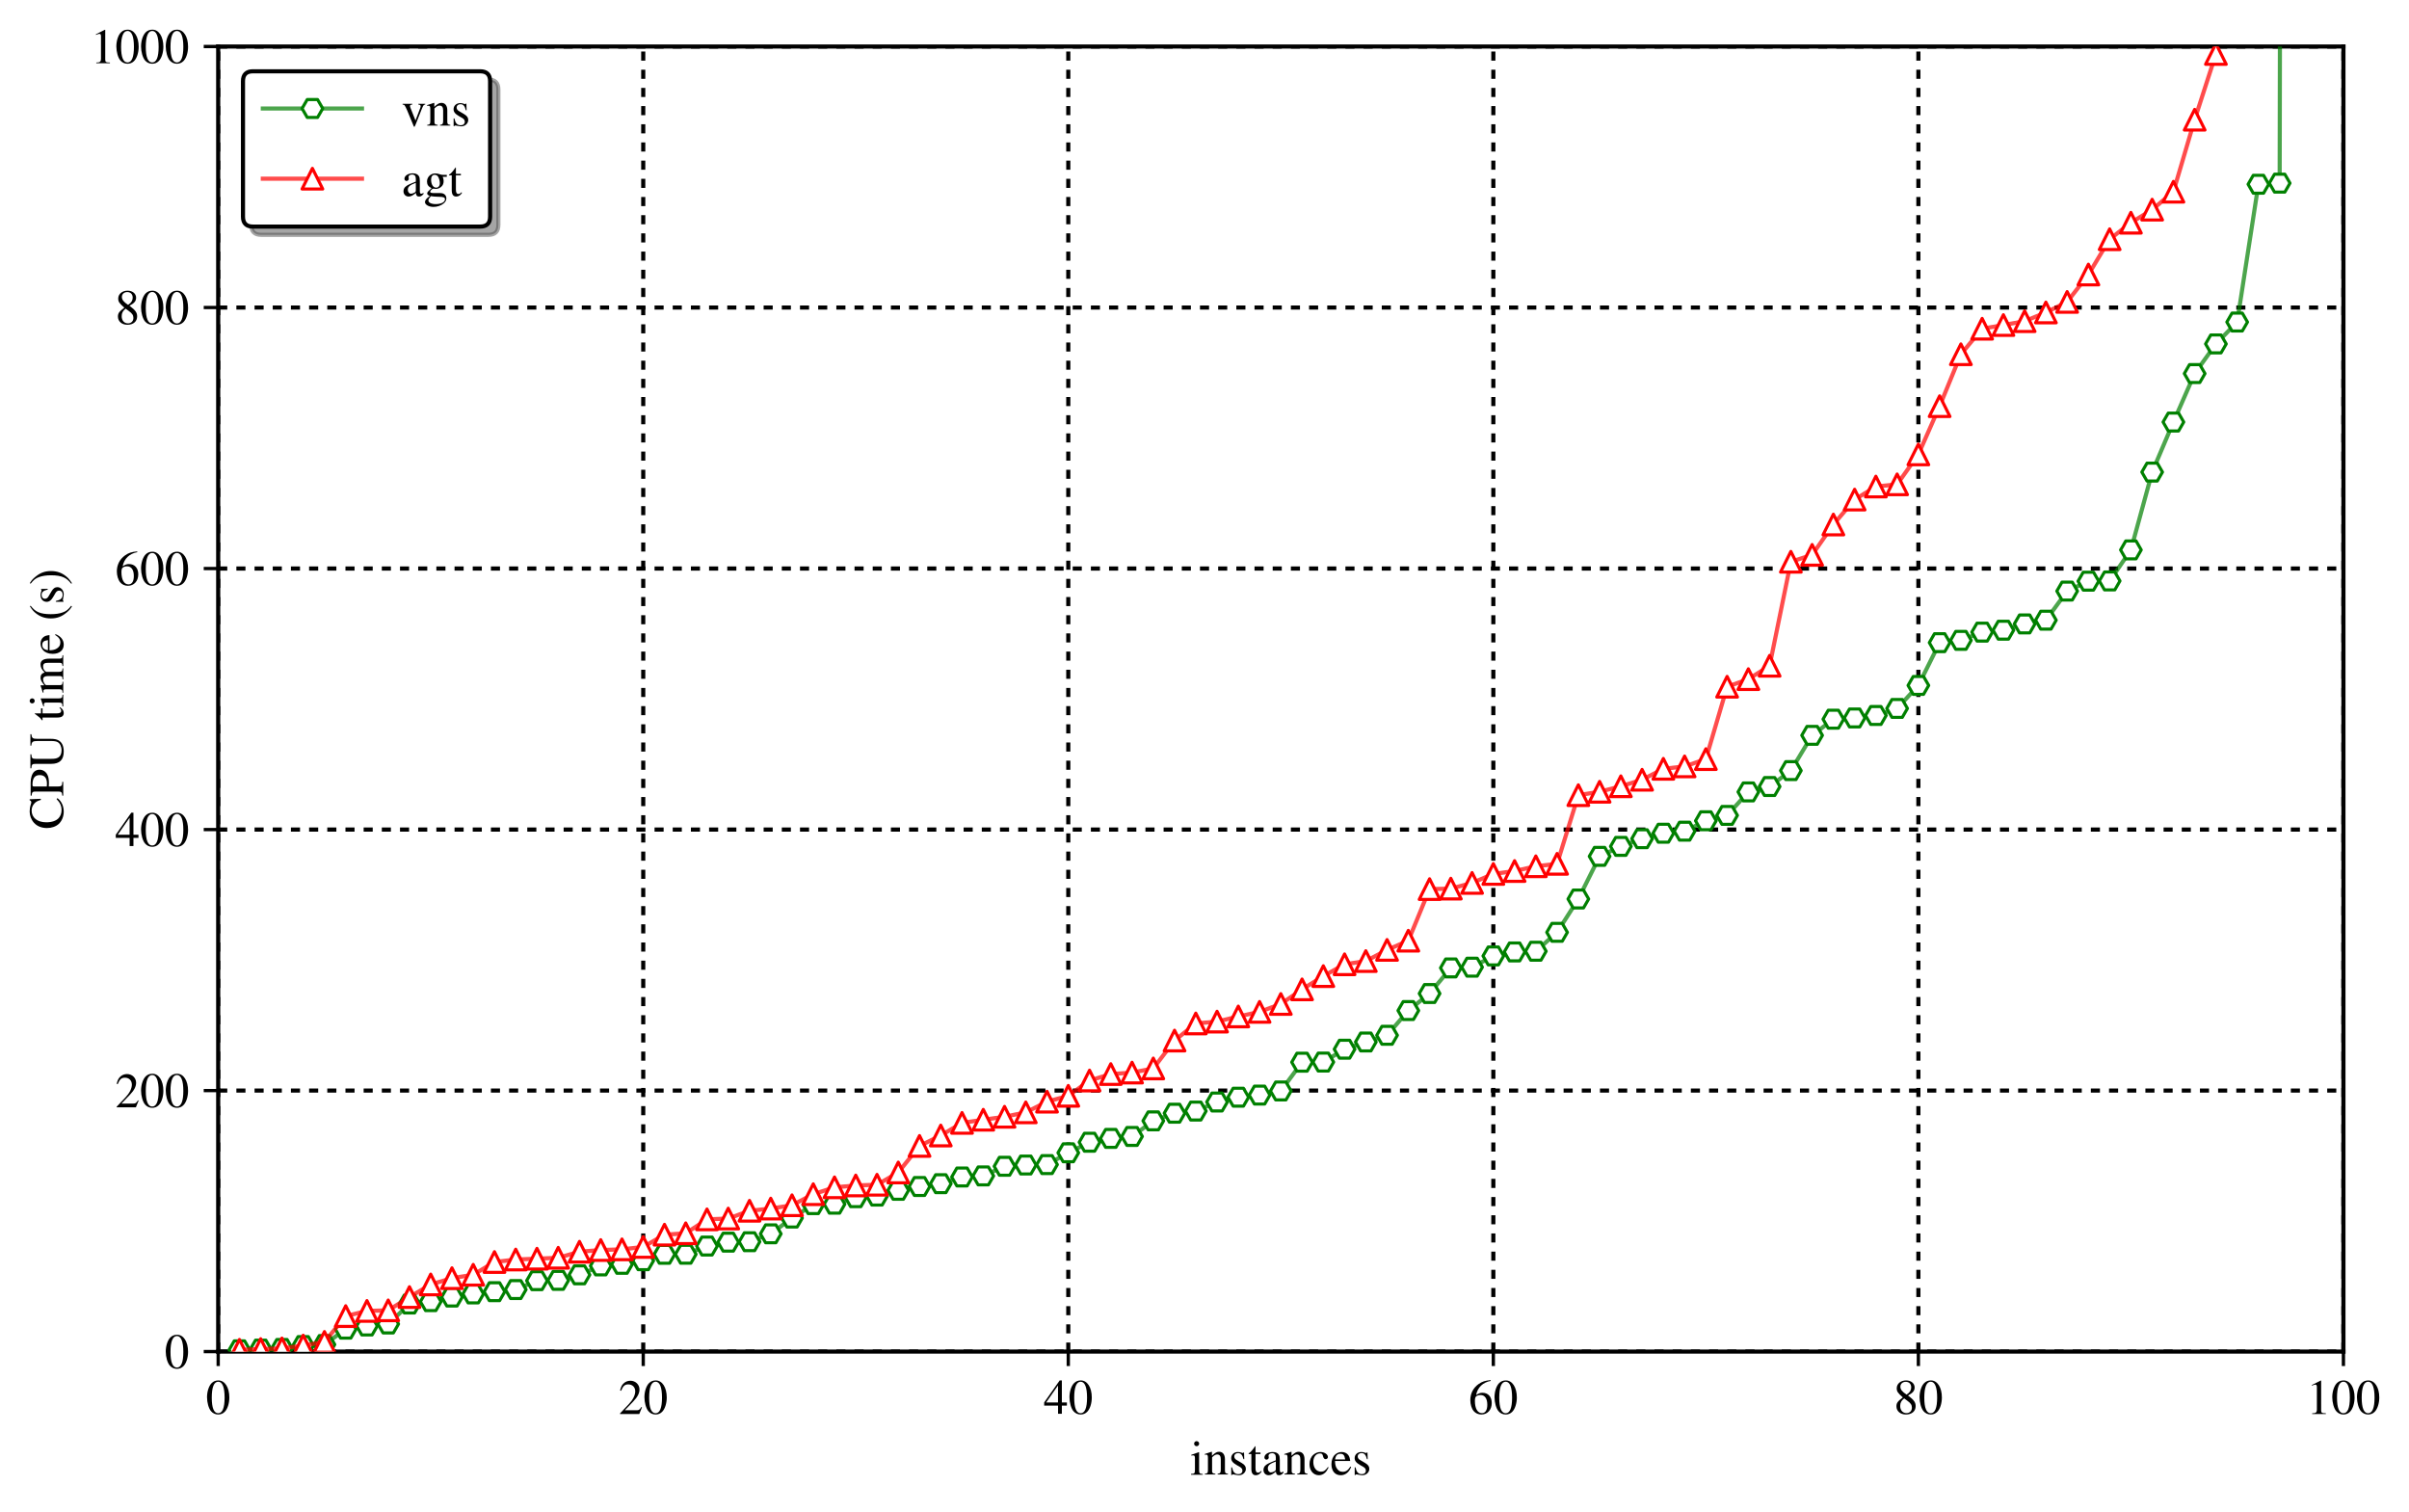 <?xml version="1.0" encoding="utf-8" standalone="no"?>
<!DOCTYPE svg PUBLIC "-//W3C//DTD SVG 1.1//EN"
  "http://www.w3.org/Graphics/SVG/1.1/DTD/svg11.dtd">
<!-- Created with matplotlib (http://matplotlib.org/) -->
<svg height="366pt" version="1.1" viewBox="0 0 583 366" width="583pt" xmlns="http://www.w3.org/2000/svg" xmlns:xlink="http://www.w3.org/1999/xlink">
 <defs>
  <style type="text/css">
*{stroke-linecap:butt;stroke-linejoin:round;}
  </style>
 </defs>
 <g id="figure_1">
  <g id="patch_1">
   <path d="M 0 366.66 
L 583.296 366.66 
L 583.296 0 
L 0 0 
z
" style="fill:#ffffff;"/>
  </g>
  <g id="axes_1">
   <g id="patch_2">
    <path d="M 52.804 327.073 
L 567.13 327.073 
L 567.13 11.253 
L 52.804 11.253 
z
" style="fill:#ffffff;"/>
   </g>
   <g id="matplotlib.axis_1">
    <g id="xtick_1">
     <g id="line2d_1">
      <path clip-path="url(#p0e59a2c2bd)" d="M 52.804 327.073 
L 52.804 11.253 
" style="fill:none;stroke:#000000;stroke-dasharray:2.2,2.2;stroke-dashoffset:0;"/>
     </g>
     <g id="line2d_2">
      <defs>
       <path d="M 0 0 
L 0 3.5 
" id="m7f292dd5da" style="stroke:#000000;stroke-width:0.8;"/>
      </defs>
      <g>
       <use style="stroke:#000000;stroke-width:0.8;" x="52.804" xlink:href="#m7f292dd5da" y="327.073"/>
      </g>
     </g>
     <g id="text_1">
      <!-- 0 -->
      <defs>
       <path d="M 25.406 68 
C 19.906 68 15.703 66.312 12 62.812 
C 6.203 57.203 2.406 45.703 2.406 34 
C 2.406 23.109 5.703 11.406 10.406 5.812 
C 14.094 1.406 19.203 -1 25 -1 
C 30.094 -1 34.406 0.703 38 4.203 
C 43.797 9.703 47.594 21.312 47.594 33.406 
C 47.594 53.906 38.5 68 25.406 68 
M 25.094 65.406 
C 33.5 65.406 38 54.109 38 33.203 
C 38 12.312 33.594 1.609 25 1.609 
C 16.406 1.609 12 12.312 12 33.109 
C 12 54.312 16.5 65.406 25.094 65.406 
" id="Nimbus_Roman_No9_L_Regular-48"/>
      </defs>
      <g transform="translate(49.815 342.178)scale(0.12 -0.12)">
       <use transform="scale(0.996)" xlink:href="#Nimbus_Roman_No9_L_Regular-48"/>
      </g>
     </g>
    </g>
    <g id="xtick_2">
     <g id="line2d_3">
      <path clip-path="url(#p0e59a2c2bd)" d="M 155.669 327.073 
L 155.669 11.253 
" style="fill:none;stroke:#000000;stroke-dasharray:2.2,2.2;stroke-dashoffset:0;"/>
     </g>
     <g id="line2d_4">
      <g>
       <use style="stroke:#000000;stroke-width:0.8;" x="155.669" xlink:href="#m7f292dd5da" y="327.073"/>
      </g>
     </g>
     <g id="text_2">
      <!-- 20 -->
      <defs>
       <path d="M 47.5 13.672 
L 46.203 14.172 
C 42.5 8.5 41.203 7.594 36.703 7.594 
L 12.797 7.594 
L 29.594 25.141 
C 38.5 34.406 42.406 41.984 42.406 49.766 
C 42.406 59.734 34.297 67.391 23.906 67.391 
C 18.406 67.391 13.203 65.203 9.5 61.219 
C 6.297 57.812 4.797 54.625 3.094 47.547 
L 5.203 47.047 
C 9.203 56.812 12.797 60 19.703 60 
C 28.094 60 33.797 54.312 33.797 45.938 
C 33.797 38.172 29.203 28.906 20.797 20.031 
L 3 1.203 
L 3 0 
L 42 0 
z
" id="Nimbus_Roman_No9_L_Regular-50"/>
      </defs>
      <g transform="translate(149.692 342.178)scale(0.12 -0.12)">
       <use transform="scale(0.996)" xlink:href="#Nimbus_Roman_No9_L_Regular-50"/>
       <use transform="translate(49.813 0)scale(0.996)" xlink:href="#Nimbus_Roman_No9_L_Regular-48"/>
      </g>
     </g>
    </g>
    <g id="xtick_3">
     <g id="line2d_5">
      <path clip-path="url(#p0e59a2c2bd)" d="M 258.534 327.073 
L 258.534 11.253 
" style="fill:none;stroke:#000000;stroke-dasharray:2.2,2.2;stroke-dashoffset:0;"/>
     </g>
     <g id="line2d_6">
      <g>
       <use style="stroke:#000000;stroke-width:0.8;" x="258.534" xlink:href="#m7f292dd5da" y="327.073"/>
      </g>
     </g>
     <g id="text_3">
      <!-- 40 -->
      <defs>
       <path d="M 47.203 23.391 
L 37 23.391 
L 37 68 
L 32.594 68 
L 1.203 23.391 
L 1.203 17 
L 29.297 17 
L 29.297 0.5 
L 37 0.5 
L 37 17 
L 47.203 17 
z
M 29.203 23.391 
L 5.203 23.391 
L 29.203 57.781 
z
" id="Nimbus_Roman_No9_L_Regular-52"/>
      </defs>
      <g transform="translate(252.557 342.178)scale(0.12 -0.12)">
       <use transform="scale(0.996)" xlink:href="#Nimbus_Roman_No9_L_Regular-52"/>
       <use transform="translate(49.813 0)scale(0.996)" xlink:href="#Nimbus_Roman_No9_L_Regular-48"/>
      </g>
     </g>
    </g>
    <g id="xtick_4">
     <g id="line2d_7">
      <path clip-path="url(#p0e59a2c2bd)" d="M 361.4 327.073 
L 361.4 11.253 
" style="fill:none;stroke:#000000;stroke-dasharray:2.2,2.2;stroke-dashoffset:0;"/>
     </g>
     <g id="line2d_8">
      <g>
       <use style="stroke:#000000;stroke-width:0.8;" x="361.4" xlink:href="#m7f292dd5da" y="327.073"/>
      </g>
     </g>
     <g id="text_4">
      <!-- 60 -->
      <defs>
       <path d="M 44.594 68.609 
C 33.203 67.609 27.406 65.703 20.094 60.609 
C 9.297 52.906 3.406 41.5 3.406 28.156 
C 3.406 19.5 6.094 10.75 10.406 5.781 
C 14.203 1.391 19.594 -1 25.797 -1 
C 38.203 -1 46.797 8.453 46.797 22.203 
C 46.797 34.938 39.5 43 28 43 
C 23.594 43 21.5 42.297 15.203 38.5 
C 17.906 53.609 29.094 64.406 44.797 67 
z
M 24.203 38.406 
C 32.797 38.406 37.797 31.25 37.797 18.812 
C 37.797 7.875 33.906 1.812 26.906 1.812 
C 18.094 1.812 12.703 11.156 12.703 26.562 
C 12.703 31.641 13.5 34.422 15.5 35.922 
C 17.594 37.5 20.703 38.406 24.203 38.406 
" id="Nimbus_Roman_No9_L_Regular-54"/>
      </defs>
      <g transform="translate(355.422 342.178)scale(0.12 -0.12)">
       <use transform="scale(0.996)" xlink:href="#Nimbus_Roman_No9_L_Regular-54"/>
       <use transform="translate(49.813 0)scale(0.996)" xlink:href="#Nimbus_Roman_No9_L_Regular-48"/>
      </g>
     </g>
    </g>
    <g id="xtick_5">
     <g id="line2d_9">
      <path clip-path="url(#p0e59a2c2bd)" d="M 464.265 327.073 
L 464.265 11.253 
" style="fill:none;stroke:#000000;stroke-dasharray:2.2,2.2;stroke-dashoffset:0;"/>
     </g>
     <g id="line2d_10">
      <g>
       <use style="stroke:#000000;stroke-width:0.8;" x="464.265" xlink:href="#m7f292dd5da" y="327.073"/>
      </g>
     </g>
     <g id="text_5">
      <!-- 80 -->
      <defs>
       <path d="M 29 37.5 
C 38.906 42.812 42.406 47 42.406 53.812 
C 42.406 62 35.203 68 25.203 68 
C 14.297 68 6.203 61.312 6.203 52.203 
C 6.203 45.703 8.094 42.812 18.594 33.609 
C 7.797 25.406 5.594 22.312 5.594 15.5 
C 5.594 5.812 13.5 -1 24.797 -1 
C 36.797 -1 44.5 5.609 44.5 15.906 
C 44.5 23.609 41.094 28.5 29 37.5 
M 27.203 27.203 
C 34.5 22 36.906 18.406 36.906 12.812 
C 36.906 6.312 32.406 1.812 25.906 1.812 
C 18.297 1.812 13.203 7.609 13.203 16.312 
C 13.203 22.703 15.406 26.906 21.203 31.609 
z
M 26.094 39.312 
C 17.203 45.109 13.594 49.703 13.594 55.312 
C 13.594 61.109 18.094 65.203 24.406 65.203 
C 31.203 65.203 35.5 60.812 35.5 53.906 
C 35.5 48.203 32.703 43.703 27 39.906 
C 26.5 39.609 26.5 39.609 26.094 39.312 
" id="Nimbus_Roman_No9_L_Regular-56"/>
      </defs>
      <g transform="translate(458.287 342.178)scale(0.12 -0.12)">
       <use transform="scale(0.996)" xlink:href="#Nimbus_Roman_No9_L_Regular-56"/>
       <use transform="translate(49.813 0)scale(0.996)" xlink:href="#Nimbus_Roman_No9_L_Regular-48"/>
      </g>
     </g>
    </g>
    <g id="xtick_6">
     <g id="line2d_11">
      <path clip-path="url(#p0e59a2c2bd)" d="M 567.13 327.073 
L 567.13 11.253 
" style="fill:none;stroke:#000000;stroke-dasharray:2.2,2.2;stroke-dashoffset:0;"/>
     </g>
     <g id="line2d_12">
      <g>
       <use style="stroke:#000000;stroke-width:0.8;" x="567.13" xlink:href="#m7f292dd5da" y="327.073"/>
      </g>
     </g>
     <g id="text_6">
      <!-- 100 -->
      <defs>
       <path d="M 29.094 67.797 
L 11.094 58.703 
L 11.094 57.297 
C 12.297 57.797 13.406 58.203 13.797 58.406 
C 15.594 59.109 17.297 59.5 18.297 59.5 
C 20.406 59.5 21.297 57.984 21.297 54.766 
L 21.297 9.25 
C 21.297 5.922 20.5 3.625 18.906 2.703 
C 17.406 1.812 16 1.5 11.797 1.5 
L 11.797 0 
L 39.406 0 
L 39.406 1.5 
C 31.5 1.5 29.906 2.5 29.906 7.344 
L 29.906 67.609 
z
" id="Nimbus_Roman_No9_L_Regular-49"/>
      </defs>
      <g transform="translate(558.164 342.178)scale(0.12 -0.12)">
       <use transform="scale(0.996)" xlink:href="#Nimbus_Roman_No9_L_Regular-49"/>
       <use transform="translate(49.813 0)scale(0.996)" xlink:href="#Nimbus_Roman_No9_L_Regular-48"/>
       <use transform="translate(99.626 0)scale(0.996)" xlink:href="#Nimbus_Roman_No9_L_Regular-48"/>
      </g>
     </g>
    </g>
    <g id="text_7">
     <!-- instances -->
     <defs>
      <path d="M 17.5 45.766 
L 2 40.297 
L 2 38.812 
L 2.797 38.906 
C 4 39.094 5.297 39.203 6.203 39.203 
C 8.594 39.203 9.5 37.594 9.5 33.203 
L 9.5 10 
C 9.5 2.797 8.5 1.703 1.594 1.703 
L 1.594 0 
L 25.297 0 
L 25.297 1.5 
C 18.703 2 17.906 2.984 17.906 10.156 
L 17.906 45.469 
z
M 12.797 68 
C 10.094 68 7.797 65.703 7.797 62.906 
C 7.797 60.109 10 57.797 12.797 57.797 
C 15.703 57.797 18 60 18 62.906 
C 18 65.703 15.703 68 12.797 68 
" id="Nimbus_Roman_No9_L_Regular-105"/>
      <path d="M 1.594 40.297 
C 2.203 40.594 3.203 40.703 4.297 40.703 
C 7.094 40.703 8 39.203 8 34.297 
L 8 9.5 
C 8 3.797 6.906 2.406 1.797 2 
L 1.797 0.5 
L 23 0.5 
L 23 2 
C 17.906 2.406 16.406 3.594 16.406 7.203 
L 16.406 35.297 
C 21.203 39.797 23.406 41 26.703 41 
C 31.594 41 34 37.906 34 31.297 
L 34 10.406 
C 34 4.094 32.703 2.406 27.703 2 
L 27.703 0.5 
L 48.5 0.5 
L 48.5 2 
C 43.594 2.5 42.406 3.703 42.406 8.594 
L 42.406 31.5 
C 42.406 40.906 38 46.5 30.594 46.5 
C 26 46.5 22.906 44.797 16.094 38.406 
L 16.094 46.297 
L 15.406 46.5 
C 10.5 44.703 7.094 43.594 1.594 42 
z
" id="Nimbus_Roman_No9_L_Regular-110"/>
      <path d="M 31.5 31.406 
L 31.094 45 
L 30 45 
L 29.797 44.797 
C 28.906 44.094 28.797 44 28.406 44 
C 27.797 44 26.797 44.203 25.703 44.703 
C 23.5 45.547 21.297 46 18.703 46 
C 10.797 46 5.094 40.875 5.094 33.656 
C 5.094 28.062 8.297 24.047 16.797 19.234 
L 22.594 15.938 
C 26.094 13.938 27.797 11.516 27.797 8.422 
C 27.797 4 24.594 1.203 19.5 1.203 
C 16.094 1.203 13 2.484 11.094 4.656 
C 9 7.109 8.094 9.375 6.797 15 
L 5.203 15 
L 5.203 -0.609 
L 6.5 -0.609 
C 7.203 0.516 7.594 0.75 8.797 0.75 
C 9.703 0.75 11.094 0.547 13.406 -0.031 
C 16.203 -0.609 18.906 -1 20.703 -1 
C 28.406 -1 34.797 4.812 34.797 11.828 
C 34.797 16.828 32.406 20.141 26.406 23.75 
L 15.594 30.156 
C 12.797 31.766 11.297 34.281 11.297 36.984 
C 11.297 41 14.406 43.797 19 43.797 
C 24.703 43.797 27.703 40.359 30 31.406 
z
" id="Nimbus_Roman_No9_L_Regular-115"/>
      <path d="M 25.5 45 
L 15.406 45 
L 15.406 56.594 
C 15.406 57.594 15.297 57.906 14.703 57.906 
C 14 57 13.406 56.094 12.703 55.094 
C 8.906 49.594 4.594 44.797 3 44.391 
C 1.906 43.656 1.297 42.938 1.297 42.422 
C 1.297 42.109 1.406 41.906 1.703 41.906 
L 7 41.906 
L 7 11.734 
C 7 3.312 10 -1 15.906 -1 
C 20.797 -1 24.594 1.406 27.906 6.609 
L 26.594 7.703 
C 24.5 5.203 22.797 4.203 20.594 4.203 
C 16.906 4.203 15.406 6.922 15.406 13.234 
L 15.406 41.906 
L 25.5 41.906 
z
" id="Nimbus_Roman_No9_L_Regular-116"/>
      <path d="M 44.203 6.609 
C 42.5 5.203 41.297 4.703 39.797 4.703 
C 37.5 4.703 36.797 6.094 36.797 10.5 
L 36.797 30 
C 36.797 35.203 36.297 38.094 34.797 40.5 
C 32.594 44.094 28.297 46 22.406 46 
C 13 46 5.594 41.094 5.594 34.797 
C 5.594 32.5 7.594 30.5 9.906 30.5 
C 12.297 30.5 14.406 32.5 14.406 34.703 
C 14.406 35.094 14.297 35.594 14.203 36.297 
C 14 37.203 13.906 38 13.906 38.703 
C 13.906 41.406 17.094 43.594 21.094 43.594 
C 26 43.594 28.703 40.703 28.703 35.297 
L 28.703 29.203 
C 13.297 23 11.594 22.203 7.297 18.406 
C 5.094 16.406 3.703 13 3.703 9.703 
C 3.703 3.406 8.094 -1 14.203 -1 
C 18.594 -1 22.703 1.094 28.797 6.297 
C 29.297 1.094 31.094 -1 35.203 -1 
C 38.594 -1 40.703 0.203 44.203 4 
z
M 28.703 12.234 
C 28.703 9.125 28.203 8.219 26.094 7.016 
C 23.703 5.609 20.906 4.703 18.797 4.703 
C 15.297 4.703 12.5 8.125 12.5 12.438 
L 12.5 12.844 
C 12.5 18.766 16.594 22.391 28.703 26.797 
z
" id="Nimbus_Roman_No9_L_Regular-97"/>
      <path d="M 39.797 15.594 
C 35 8.594 31.406 6.203 25.703 6.203 
C 16.594 6.203 10.203 14.203 10.203 25.703 
C 10.203 36 15.703 43.094 23.797 43.094 
C 27.406 43.094 28.703 42 29.703 38.297 
L 30.297 36.094 
C 31.094 33.297 32.906 31.5 35 31.5 
C 37.594 31.5 39.797 33.406 39.797 35.703 
C 39.797 41.297 32.797 46 24.406 46 
C 19.5 46 14.406 44 10.297 40.406 
C 5.297 36 2.5 29.203 2.5 21.297 
C 2.5 8.297 10.406 -1 21.5 -1 
C 26 -1 30 0.594 33.594 3.703 
C 36.297 6.094 38.203 8.797 41.203 14.703 
z
" id="Nimbus_Roman_No9_L_Regular-99"/>
      <path d="M 40.797 16.453 
C 36 8.812 31.703 5.906 25.297 5.906 
C 19.594 5.906 15.297 8.812 12.406 14.531 
C 10.594 18.344 9.906 21.656 9.703 27.797 
L 40.5 27.797 
C 39.703 34.266 38.703 37.141 36.203 40.328 
C 33.203 43.922 28.594 46 23.406 46 
C 18.406 46 13.703 44.203 9.906 40.797 
C 5.203 36.703 2.5 29.594 2.5 21.406 
C 2.5 7.594 9.703 -1 21.203 -1 
C 30.703 -1 38.203 4.922 42.406 15.75 
z
M 9.906 31 
C 11 38.734 14.406 42.406 20.5 42.406 
C 26.594 42.406 29 39.609 30.297 31 
z
" id="Nimbus_Roman_No9_L_Regular-101"/>
     </defs>
     <g transform="translate(288.053 356.872)scale(0.12 -0.12)">
      <use transform="scale(0.996)" xlink:href="#Nimbus_Roman_No9_L_Regular-105"/>
      <use transform="translate(27.695 0)scale(0.996)" xlink:href="#Nimbus_Roman_No9_L_Regular-110"/>
      <use transform="translate(77.508 0)scale(0.996)" xlink:href="#Nimbus_Roman_No9_L_Regular-115"/>
      <use transform="translate(116.262 0)scale(0.996)" xlink:href="#Nimbus_Roman_No9_L_Regular-116"/>
      <use transform="translate(143.957 0)scale(0.996)" xlink:href="#Nimbus_Roman_No9_L_Regular-97"/>
      <use transform="translate(188.191 0)scale(0.996)" xlink:href="#Nimbus_Roman_No9_L_Regular-110"/>
      <use transform="translate(238.004 0)scale(0.996)" xlink:href="#Nimbus_Roman_No9_L_Regular-99"/>
      <use transform="translate(282.238 0)scale(0.996)" xlink:href="#Nimbus_Roman_No9_L_Regular-101"/>
      <use transform="translate(326.471 0)scale(0.996)" xlink:href="#Nimbus_Roman_No9_L_Regular-115"/>
     </g>
    </g>
   </g>
   <g id="matplotlib.axis_2">
    <g id="ytick_1">
     <g id="line2d_13">
      <path clip-path="url(#p0e59a2c2bd)" d="M 52.804 327.073 
L 567.13 327.073 
" style="fill:none;stroke:#000000;stroke-dasharray:2.2,2.2;stroke-dashoffset:0;"/>
     </g>
     <g id="line2d_14">
      <defs>
       <path d="M 0 0 
L -3.5 0 
" id="m4599b24f42" style="stroke:#000000;stroke-width:0.8;"/>
      </defs>
      <g>
       <use style="stroke:#000000;stroke-width:0.8;" x="52.804" xlink:href="#m4599b24f42" y="327.073"/>
      </g>
     </g>
     <g id="text_8">
      <!-- 0 -->
      <g transform="translate(39.826 331.126)scale(0.12 -0.12)">
       <use transform="scale(0.996)" xlink:href="#Nimbus_Roman_No9_L_Regular-48"/>
      </g>
     </g>
    </g>
    <g id="ytick_2">
     <g id="line2d_15">
      <path clip-path="url(#p0e59a2c2bd)" d="M 52.804 263.909 
L 567.13 263.909 
" style="fill:none;stroke:#000000;stroke-dasharray:2.2,2.2;stroke-dashoffset:0;"/>
     </g>
     <g id="line2d_16">
      <g>
       <use style="stroke:#000000;stroke-width:0.8;" x="52.804" xlink:href="#m4599b24f42" y="263.909"/>
      </g>
     </g>
     <g id="text_9">
      <!-- 200 -->
      <g transform="translate(27.871 267.962)scale(0.12 -0.12)">
       <use transform="scale(0.996)" xlink:href="#Nimbus_Roman_No9_L_Regular-50"/>
       <use transform="translate(49.813 0)scale(0.996)" xlink:href="#Nimbus_Roman_No9_L_Regular-48"/>
       <use transform="translate(99.626 0)scale(0.996)" xlink:href="#Nimbus_Roman_No9_L_Regular-48"/>
      </g>
     </g>
    </g>
    <g id="ytick_3">
     <g id="line2d_17">
      <path clip-path="url(#p0e59a2c2bd)" d="M 52.804 200.745 
L 567.13 200.745 
" style="fill:none;stroke:#000000;stroke-dasharray:2.2,2.2;stroke-dashoffset:0;"/>
     </g>
     <g id="line2d_18">
      <g>
       <use style="stroke:#000000;stroke-width:0.8;" x="52.804" xlink:href="#m4599b24f42" y="200.745"/>
      </g>
     </g>
     <g id="text_10">
      <!-- 400 -->
      <g transform="translate(27.871 204.798)scale(0.12 -0.12)">
       <use transform="scale(0.996)" xlink:href="#Nimbus_Roman_No9_L_Regular-52"/>
       <use transform="translate(49.813 0)scale(0.996)" xlink:href="#Nimbus_Roman_No9_L_Regular-48"/>
       <use transform="translate(99.626 0)scale(0.996)" xlink:href="#Nimbus_Roman_No9_L_Regular-48"/>
      </g>
     </g>
    </g>
    <g id="ytick_4">
     <g id="line2d_19">
      <path clip-path="url(#p0e59a2c2bd)" d="M 52.804 137.581 
L 567.13 137.581 
" style="fill:none;stroke:#000000;stroke-dasharray:2.2,2.2;stroke-dashoffset:0;"/>
     </g>
     <g id="line2d_20">
      <g>
       <use style="stroke:#000000;stroke-width:0.8;" x="52.804" xlink:href="#m4599b24f42" y="137.581"/>
      </g>
     </g>
     <g id="text_11">
      <!-- 600 -->
      <g transform="translate(27.871 141.634)scale(0.12 -0.12)">
       <use transform="scale(0.996)" xlink:href="#Nimbus_Roman_No9_L_Regular-54"/>
       <use transform="translate(49.813 0)scale(0.996)" xlink:href="#Nimbus_Roman_No9_L_Regular-48"/>
       <use transform="translate(99.626 0)scale(0.996)" xlink:href="#Nimbus_Roman_No9_L_Regular-48"/>
      </g>
     </g>
    </g>
    <g id="ytick_5">
     <g id="line2d_21">
      <path clip-path="url(#p0e59a2c2bd)" d="M 52.804 74.417 
L 567.13 74.417 
" style="fill:none;stroke:#000000;stroke-dasharray:2.2,2.2;stroke-dashoffset:0;"/>
     </g>
     <g id="line2d_22">
      <g>
       <use style="stroke:#000000;stroke-width:0.8;" x="52.804" xlink:href="#m4599b24f42" y="74.417"/>
      </g>
     </g>
     <g id="text_12">
      <!-- 800 -->
      <g transform="translate(27.871 78.47)scale(0.12 -0.12)">
       <use transform="scale(0.996)" xlink:href="#Nimbus_Roman_No9_L_Regular-56"/>
       <use transform="translate(49.813 0)scale(0.996)" xlink:href="#Nimbus_Roman_No9_L_Regular-48"/>
       <use transform="translate(99.626 0)scale(0.996)" xlink:href="#Nimbus_Roman_No9_L_Regular-48"/>
      </g>
     </g>
    </g>
    <g id="ytick_6">
     <g id="line2d_23">
      <path clip-path="url(#p0e59a2c2bd)" d="M 52.804 11.253 
L 567.13 11.253 
" style="fill:none;stroke:#000000;stroke-dasharray:2.2,2.2;stroke-dashoffset:0;"/>
     </g>
     <g id="line2d_24">
      <g>
       <use style="stroke:#000000;stroke-width:0.8;" x="52.804" xlink:href="#m4599b24f42" y="11.253"/>
      </g>
     </g>
     <g id="text_13">
      <!-- 1000 -->
      <g transform="translate(21.894 15.305)scale(0.12 -0.12)">
       <use transform="scale(0.996)" xlink:href="#Nimbus_Roman_No9_L_Regular-49"/>
       <use transform="translate(49.813 0)scale(0.996)" xlink:href="#Nimbus_Roman_No9_L_Regular-48"/>
       <use transform="translate(99.626 0)scale(0.996)" xlink:href="#Nimbus_Roman_No9_L_Regular-48"/>
       <use transform="translate(149.44 0)scale(0.996)" xlink:href="#Nimbus_Roman_No9_L_Regular-48"/>
      </g>
     </g>
    </g>
    <g id="text_14">
     <!-- CPU time (s) -->
     <defs>
      <path d="M 62 45.406 
L 61.094 68 
L 59 68 
C 58.406 65.906 56.797 64.703 54.797 64.703 
C 53.906 64.703 52.406 65 50.906 65.609 
C 46 67.203 41 68 36.297 68 
C 28.094 68 19.797 64.906 13.594 59.406 
C 6.594 53.203 2.797 43.906 2.797 32.906 
C 2.797 23.609 5.797 15 10.906 9.312 
C 16.906 2.812 26.094 -1 36 -1 
C 47.297 -1 57.203 3.609 63.297 11.703 
L 61.5 13.5 
C 54.094 6.406 47.5 3.406 39.203 3.406 
C 32.906 3.406 27.297 5.406 23 9.203 
C 17.5 14.109 14.406 23.109 14.406 34.203 
C 14.406 52.312 23.703 64 38.203 64 
C 43.906 64 49.094 61.906 53.094 57.906 
C 56.297 54.703 57.797 51.906 59.703 45.406 
z
" id="Nimbus_Roman_No9_L_Regular-67"/>
      <path d="M 20.203 29.297 
C 22.797 29 24.5 29 27.094 29 
C 34.906 29 40.297 29.984 44.594 32.375 
C 50.594 35.531 54.203 41.562 54.203 48.094 
C 54.203 52.25 52.797 56 50.094 58.875 
C 46.094 63.234 37.406 66 28 66 
L 1.594 66 
L 1.594 64.094 
C 9 63.297 10 62.297 10 55.125 
L 10 11.969 
C 10 3.594 9.203 2.594 1.594 1.906 
L 1.594 0 
L 29.594 0 
L 29.594 2 
C 21.703 2 20.203 3.406 20.203 10.828 
z
M 20.203 58.938 
C 20.203 61.609 20.906 62.297 23.594 62.297 
C 37.094 62.297 43.297 57.656 43.297 47.5 
C 43.297 37.938 37.406 33 25.906 33 
C 23.906 33 22.5 33.109 20.203 33.297 
z
" id="Nimbus_Roman_No9_L_Regular-80"/>
      <path d="M 61.094 51.828 
C 61.094 62.016 62.297 63.609 70.5 64.609 
L 70.5 66.5 
L 47.297 66.5 
L 47.297 64.609 
C 55.094 64.016 56.703 61.812 56.703 51.828 
L 56.703 24.875 
C 56.703 18.094 56 14.297 54.406 11.297 
C 51.703 6.5 45.297 3.406 37.797 3.406 
C 30.703 3.406 25.797 5.812 23.094 10.484 
C 21.297 13.688 20.594 17.391 20.594 23.672 
L 20.594 55.625 
C 20.594 62.812 21.703 63.906 29.703 64.609 
L 29.703 66.5 
L 1.406 66.5 
L 1.406 64.609 
C 9.297 64.016 10.406 62.906 10.406 55.625 
L 10.406 24.469 
C 10.406 7.188 18.5 -1 35.5 -1 
C 46.406 -1 53.906 2.5 57.797 9.297 
C 60.203 13.484 61.094 18.078 61.094 25.781 
z
" id="Nimbus_Roman_No9_L_Regular-85"/>
      <path d="M 1.906 39.797 
C 3.203 40.094 4 40.203 5.094 40.203 
C 7.703 40.203 8.594 38.594 8.594 33.781 
L 8.594 8.422 
C 8.594 3 7.203 1.5 1.594 1.5 
L 1.594 0 
L 23.797 0 
L 23.797 1.5 
C 18.5 1.5 17 2.594 17 6.531 
L 17 34.906 
C 17 35.094 17.797 36.094 18.5 36.797 
C 21 39.094 25.297 40.797 28.797 40.797 
C 33.203 40.797 35.406 37.266 35.406 30.188 
L 35.406 8.25 
C 35.406 2.609 34.297 1.5 28.594 1.5 
L 28.594 0 
L 51 0 
L 51 1.5 
C 45.297 1.5 43.797 3.203 43.797 9.422 
L 43.797 34.703 
C 46.797 39 50.094 40.797 54.703 40.797 
C 60.406 40.797 62.203 38.094 62.203 29.797 
L 62.203 8.703 
C 62.203 3 61.406 2.203 55.594 1.5 
L 55.594 0 
L 77.5 0 
L 77.5 1.5 
L 74.906 1.797 
C 71.906 1.797 70.594 3.594 70.594 7.5 
L 70.594 28.156 
C 70.594 39.984 66.703 46 59 46 
C 53.203 46 48.094 43.406 42.703 37.609 
C 40.906 43.297 37.5 46 32.094 46 
C 27.703 46 24.906 44.594 16.594 38.297 
L 16.594 45.797 
L 15.906 46 
C 10.797 44.094 7.406 43 1.906 41.5 
z
" id="Nimbus_Roman_No9_L_Regular-109"/>
      <path d="M 29.5 67.594 
C 22.094 62.797 19.094 60.203 15.406 55.594 
C 8.297 46.906 4.797 36.906 4.797 25.203 
C 4.797 12.5 8.5 2.703 17.297 -7.5 
C 21.406 -12.297 24 -14.5 29.203 -17.703 
L 30.406 -16.094 
C 22.406 -9.797 19.594 -6.297 16.906 1.203 
C 14.5 7.906 13.406 15.5 13.406 25.5 
C 13.406 36 14.703 44.203 17.406 50.406 
C 20.203 56.594 23.203 60.203 30.406 66 
z
" id="Nimbus_Roman_No9_L_Regular-40"/>
      <path d="M 3.797 -17.703 
C 11.203 -12.906 14.203 -10.297 17.906 -5.703 
C 25 3 28.5 13 28.5 24.703 
C 28.5 37.5 24.797 47.203 16 57.406 
C 11.906 62.203 9.297 64.406 4.094 67.594 
L 2.906 66 
C 10.906 59.703 13.594 56.203 16.406 48.703 
C 18.797 42 19.906 34.406 19.906 24.406 
C 19.906 14 18.594 5.703 15.906 -0.406 
C 13.094 -6.703 10.094 -10.297 2.906 -16.094 
z
" id="Nimbus_Roman_No9_L_Regular-41"/>
     </defs>
     <g transform="translate(15.305 200.712)rotate(-90)scale(0.12 -0.12)">
      <use transform="scale(0.996)" xlink:href="#Nimbus_Roman_No9_L_Regular-67"/>
      <use transform="translate(66.45 0)scale(0.996)" xlink:href="#Nimbus_Roman_No9_L_Regular-80"/>
      <use transform="translate(121.842 0)scale(0.996)" xlink:href="#Nimbus_Roman_No9_L_Regular-85"/>
      <use transform="translate(218.678 0)scale(0.996)" xlink:href="#Nimbus_Roman_No9_L_Regular-116"/>
      <use transform="translate(246.373 0)scale(0.996)" xlink:href="#Nimbus_Roman_No9_L_Regular-105"/>
      <use transform="translate(274.069 0)scale(0.996)" xlink:href="#Nimbus_Roman_No9_L_Regular-109"/>
      <use transform="translate(351.577 0)scale(0.996)" xlink:href="#Nimbus_Roman_No9_L_Regular-101"/>
      <use transform="translate(420.717 0)scale(0.996)" xlink:href="#Nimbus_Roman_No9_L_Regular-40"/>
      <use transform="translate(453.892 0)scale(0.996)" xlink:href="#Nimbus_Roman_No9_L_Regular-115"/>
      <use transform="translate(492.646 0)scale(0.996)" xlink:href="#Nimbus_Roman_No9_L_Regular-41"/>
     </g>
    </g>
   </g>
   <g id="patch_3">
    <path d="M 52.804 327.073 
L 52.804 11.253 
" style="fill:none;stroke:#000000;stroke-linecap:square;stroke-linejoin:miter;"/>
   </g>
   <g id="patch_4">
    <path d="M 567.13 327.073 
L 567.13 11.253 
" style="fill:none;stroke:#000000;stroke-linecap:square;stroke-linejoin:miter;"/>
   </g>
   <g id="patch_5">
    <path d="M 52.804 327.073 
L 567.13 327.073 
" style="fill:none;stroke:#000000;stroke-linecap:square;stroke-linejoin:miter;"/>
   </g>
   <g id="patch_6">
    <path d="M 52.804 11.253 
L 567.13 11.253 
" style="fill:none;stroke:#000000;stroke-linecap:square;stroke-linejoin:miter;"/>
   </g>
   <g id="line2d_25">
    <path clip-path="url(#p0e59a2c2bd)" d="M 57.947 326.642 
L 63.091 326.464 
L 68.234 326.31 
L 73.377 325.616 
L 78.52 325.361 
L 83.664 321.642 
L 88.807 320.884 
L 93.95 320.388 
L 99.093 315.563 
L 104.237 314.99 
L 109.38 313.876 
L 114.523 313.118 
L 119.666 312.578 
L 124.81 312.066 
L 129.953 309.909 
L 135.096 309.835 
L 140.239 308.498 
L 145.383 306.34 
L 150.526 305.954 
L 155.669 305.082 
L 160.812 303.529 
L 165.956 303.518 
L 171.099 301.531 
L 176.242 300.593 
L 181.385 300.486 
L 186.529 298.572 
L 191.672 294.758 
L 196.815 291.514 
L 201.959 291.405 
L 207.102 289.834 
L 212.245 289.448 
L 217.388 288.046 
L 222.532 287.122 
L 227.675 286.444 
L 232.818 284.819 
L 237.961 284.559 
L 243.105 282.231 
L 248.248 281.923 
L 253.391 281.822 
L 258.534 278.965 
L 263.678 276.409 
L 268.821 275.482 
L 273.964 275.01 
L 279.107 271.239 
L 284.251 269.387 
L 289.394 268.866 
L 294.537 266.674 
L 299.68 265.509 
L 304.824 264.999 
L 309.967 264.003 
L 315.11 257.042 
L 320.253 257.01 
L 325.397 253.896 
L 330.54 252.151 
L 335.683 250.53 
L 340.827 244.545 
L 345.97 240.427 
L 351.113 234.229 
L 356.256 234.048 
L 361.4 231.326 
L 366.543 230.357 
L 371.686 230.192 
L 376.829 225.614 
L 381.973 217.548 
L 387.116 207.227 
L 392.259 204.814 
L 397.402 202.96 
L 402.546 201.632 
L 407.689 201.14 
L 412.832 198.62 
L 417.975 197.318 
L 423.119 191.637 
L 428.262 190.335 
L 433.405 186.48 
L 438.548 177.948 
L 443.692 174.037 
L 448.835 173.739 
L 453.978 173.142 
L 459.121 171.433 
L 464.265 165.867 
L 469.408 155.517 
L 474.551 154.959 
L 479.695 152.968 
L 484.838 152.502 
L 489.981 150.987 
L 495.124 150.077 
L 500.268 143.037 
L 505.411 140.637 
L 510.554 140.581 
L 515.697 133.071 
L 520.841 114.239 
L 525.984 102.128 
L 531.127 90.399 
L 536.27 83.225 
L 541.414 77.933 
L 546.557 44.588 
L 551.7 44.32 
L 551.781 -1 
" style="fill:none;opacity:0.7;stroke:#008000;stroke-linecap:square;"/>
    <defs>
     <path d="M -1.25 -2.165 
L -2.5 -0 
L -1.25 2.165 
L 1.25 2.165 
L 2.5 0 
L 1.25 -2.165 
z
" id="m38f48eaa4e" style="stroke:#008000;stroke-linejoin:miter;stroke-width:0.75;"/>
    </defs>
    <g clip-path="url(#p0e59a2c2bd)">
     <use style="fill:#ffffff;opacity:0.7;stroke:#008000;stroke-linejoin:miter;stroke-width:0.75;" x="57.947" xlink:href="#m38f48eaa4e" y="326.642"/>
     <use style="fill:#ffffff;opacity:0.7;stroke:#008000;stroke-linejoin:miter;stroke-width:0.75;" x="63.091" xlink:href="#m38f48eaa4e" y="326.464"/>
     <use style="fill:#ffffff;opacity:0.7;stroke:#008000;stroke-linejoin:miter;stroke-width:0.75;" x="68.234" xlink:href="#m38f48eaa4e" y="326.31"/>
     <use style="fill:#ffffff;opacity:0.7;stroke:#008000;stroke-linejoin:miter;stroke-width:0.75;" x="73.377" xlink:href="#m38f48eaa4e" y="325.616"/>
     <use style="fill:#ffffff;opacity:0.7;stroke:#008000;stroke-linejoin:miter;stroke-width:0.75;" x="78.52" xlink:href="#m38f48eaa4e" y="325.361"/>
     <use style="fill:#ffffff;opacity:0.7;stroke:#008000;stroke-linejoin:miter;stroke-width:0.75;" x="83.664" xlink:href="#m38f48eaa4e" y="321.642"/>
     <use style="fill:#ffffff;opacity:0.7;stroke:#008000;stroke-linejoin:miter;stroke-width:0.75;" x="88.807" xlink:href="#m38f48eaa4e" y="320.884"/>
     <use style="fill:#ffffff;opacity:0.7;stroke:#008000;stroke-linejoin:miter;stroke-width:0.75;" x="93.95" xlink:href="#m38f48eaa4e" y="320.388"/>
     <use style="fill:#ffffff;opacity:0.7;stroke:#008000;stroke-linejoin:miter;stroke-width:0.75;" x="99.093" xlink:href="#m38f48eaa4e" y="315.563"/>
     <use style="fill:#ffffff;opacity:0.7;stroke:#008000;stroke-linejoin:miter;stroke-width:0.75;" x="104.237" xlink:href="#m38f48eaa4e" y="314.99"/>
     <use style="fill:#ffffff;opacity:0.7;stroke:#008000;stroke-linejoin:miter;stroke-width:0.75;" x="109.38" xlink:href="#m38f48eaa4e" y="313.876"/>
     <use style="fill:#ffffff;opacity:0.7;stroke:#008000;stroke-linejoin:miter;stroke-width:0.75;" x="114.523" xlink:href="#m38f48eaa4e" y="313.118"/>
     <use style="fill:#ffffff;opacity:0.7;stroke:#008000;stroke-linejoin:miter;stroke-width:0.75;" x="119.666" xlink:href="#m38f48eaa4e" y="312.578"/>
     <use style="fill:#ffffff;opacity:0.7;stroke:#008000;stroke-linejoin:miter;stroke-width:0.75;" x="124.81" xlink:href="#m38f48eaa4e" y="312.066"/>
     <use style="fill:#ffffff;opacity:0.7;stroke:#008000;stroke-linejoin:miter;stroke-width:0.75;" x="129.953" xlink:href="#m38f48eaa4e" y="309.909"/>
     <use style="fill:#ffffff;opacity:0.7;stroke:#008000;stroke-linejoin:miter;stroke-width:0.75;" x="135.096" xlink:href="#m38f48eaa4e" y="309.835"/>
     <use style="fill:#ffffff;opacity:0.7;stroke:#008000;stroke-linejoin:miter;stroke-width:0.75;" x="140.239" xlink:href="#m38f48eaa4e" y="308.498"/>
     <use style="fill:#ffffff;opacity:0.7;stroke:#008000;stroke-linejoin:miter;stroke-width:0.75;" x="145.383" xlink:href="#m38f48eaa4e" y="306.34"/>
     <use style="fill:#ffffff;opacity:0.7;stroke:#008000;stroke-linejoin:miter;stroke-width:0.75;" x="150.526" xlink:href="#m38f48eaa4e" y="305.954"/>
     <use style="fill:#ffffff;opacity:0.7;stroke:#008000;stroke-linejoin:miter;stroke-width:0.75;" x="155.669" xlink:href="#m38f48eaa4e" y="305.082"/>
     <use style="fill:#ffffff;opacity:0.7;stroke:#008000;stroke-linejoin:miter;stroke-width:0.75;" x="160.812" xlink:href="#m38f48eaa4e" y="303.529"/>
     <use style="fill:#ffffff;opacity:0.7;stroke:#008000;stroke-linejoin:miter;stroke-width:0.75;" x="165.956" xlink:href="#m38f48eaa4e" y="303.518"/>
     <use style="fill:#ffffff;opacity:0.7;stroke:#008000;stroke-linejoin:miter;stroke-width:0.75;" x="171.099" xlink:href="#m38f48eaa4e" y="301.531"/>
     <use style="fill:#ffffff;opacity:0.7;stroke:#008000;stroke-linejoin:miter;stroke-width:0.75;" x="176.242" xlink:href="#m38f48eaa4e" y="300.593"/>
     <use style="fill:#ffffff;opacity:0.7;stroke:#008000;stroke-linejoin:miter;stroke-width:0.75;" x="181.385" xlink:href="#m38f48eaa4e" y="300.486"/>
     <use style="fill:#ffffff;opacity:0.7;stroke:#008000;stroke-linejoin:miter;stroke-width:0.75;" x="186.529" xlink:href="#m38f48eaa4e" y="298.572"/>
     <use style="fill:#ffffff;opacity:0.7;stroke:#008000;stroke-linejoin:miter;stroke-width:0.75;" x="191.672" xlink:href="#m38f48eaa4e" y="294.758"/>
     <use style="fill:#ffffff;opacity:0.7;stroke:#008000;stroke-linejoin:miter;stroke-width:0.75;" x="196.815" xlink:href="#m38f48eaa4e" y="291.514"/>
     <use style="fill:#ffffff;opacity:0.7;stroke:#008000;stroke-linejoin:miter;stroke-width:0.75;" x="201.959" xlink:href="#m38f48eaa4e" y="291.405"/>
     <use style="fill:#ffffff;opacity:0.7;stroke:#008000;stroke-linejoin:miter;stroke-width:0.75;" x="207.102" xlink:href="#m38f48eaa4e" y="289.834"/>
     <use style="fill:#ffffff;opacity:0.7;stroke:#008000;stroke-linejoin:miter;stroke-width:0.75;" x="212.245" xlink:href="#m38f48eaa4e" y="289.448"/>
     <use style="fill:#ffffff;opacity:0.7;stroke:#008000;stroke-linejoin:miter;stroke-width:0.75;" x="217.388" xlink:href="#m38f48eaa4e" y="288.046"/>
     <use style="fill:#ffffff;opacity:0.7;stroke:#008000;stroke-linejoin:miter;stroke-width:0.75;" x="222.532" xlink:href="#m38f48eaa4e" y="287.122"/>
     <use style="fill:#ffffff;opacity:0.7;stroke:#008000;stroke-linejoin:miter;stroke-width:0.75;" x="227.675" xlink:href="#m38f48eaa4e" y="286.444"/>
     <use style="fill:#ffffff;opacity:0.7;stroke:#008000;stroke-linejoin:miter;stroke-width:0.75;" x="232.818" xlink:href="#m38f48eaa4e" y="284.819"/>
     <use style="fill:#ffffff;opacity:0.7;stroke:#008000;stroke-linejoin:miter;stroke-width:0.75;" x="237.961" xlink:href="#m38f48eaa4e" y="284.559"/>
     <use style="fill:#ffffff;opacity:0.7;stroke:#008000;stroke-linejoin:miter;stroke-width:0.75;" x="243.105" xlink:href="#m38f48eaa4e" y="282.231"/>
     <use style="fill:#ffffff;opacity:0.7;stroke:#008000;stroke-linejoin:miter;stroke-width:0.75;" x="248.248" xlink:href="#m38f48eaa4e" y="281.923"/>
     <use style="fill:#ffffff;opacity:0.7;stroke:#008000;stroke-linejoin:miter;stroke-width:0.75;" x="253.391" xlink:href="#m38f48eaa4e" y="281.822"/>
     <use style="fill:#ffffff;opacity:0.7;stroke:#008000;stroke-linejoin:miter;stroke-width:0.75;" x="258.534" xlink:href="#m38f48eaa4e" y="278.965"/>
     <use style="fill:#ffffff;opacity:0.7;stroke:#008000;stroke-linejoin:miter;stroke-width:0.75;" x="263.678" xlink:href="#m38f48eaa4e" y="276.409"/>
     <use style="fill:#ffffff;opacity:0.7;stroke:#008000;stroke-linejoin:miter;stroke-width:0.75;" x="268.821" xlink:href="#m38f48eaa4e" y="275.482"/>
     <use style="fill:#ffffff;opacity:0.7;stroke:#008000;stroke-linejoin:miter;stroke-width:0.75;" x="273.964" xlink:href="#m38f48eaa4e" y="275.01"/>
     <use style="fill:#ffffff;opacity:0.7;stroke:#008000;stroke-linejoin:miter;stroke-width:0.75;" x="279.107" xlink:href="#m38f48eaa4e" y="271.239"/>
     <use style="fill:#ffffff;opacity:0.7;stroke:#008000;stroke-linejoin:miter;stroke-width:0.75;" x="284.251" xlink:href="#m38f48eaa4e" y="269.387"/>
     <use style="fill:#ffffff;opacity:0.7;stroke:#008000;stroke-linejoin:miter;stroke-width:0.75;" x="289.394" xlink:href="#m38f48eaa4e" y="268.866"/>
     <use style="fill:#ffffff;opacity:0.7;stroke:#008000;stroke-linejoin:miter;stroke-width:0.75;" x="294.537" xlink:href="#m38f48eaa4e" y="266.674"/>
     <use style="fill:#ffffff;opacity:0.7;stroke:#008000;stroke-linejoin:miter;stroke-width:0.75;" x="299.68" xlink:href="#m38f48eaa4e" y="265.509"/>
     <use style="fill:#ffffff;opacity:0.7;stroke:#008000;stroke-linejoin:miter;stroke-width:0.75;" x="304.824" xlink:href="#m38f48eaa4e" y="264.999"/>
     <use style="fill:#ffffff;opacity:0.7;stroke:#008000;stroke-linejoin:miter;stroke-width:0.75;" x="309.967" xlink:href="#m38f48eaa4e" y="264.003"/>
     <use style="fill:#ffffff;opacity:0.7;stroke:#008000;stroke-linejoin:miter;stroke-width:0.75;" x="315.11" xlink:href="#m38f48eaa4e" y="257.042"/>
     <use style="fill:#ffffff;opacity:0.7;stroke:#008000;stroke-linejoin:miter;stroke-width:0.75;" x="320.253" xlink:href="#m38f48eaa4e" y="257.01"/>
     <use style="fill:#ffffff;opacity:0.7;stroke:#008000;stroke-linejoin:miter;stroke-width:0.75;" x="325.397" xlink:href="#m38f48eaa4e" y="253.896"/>
     <use style="fill:#ffffff;opacity:0.7;stroke:#008000;stroke-linejoin:miter;stroke-width:0.75;" x="330.54" xlink:href="#m38f48eaa4e" y="252.151"/>
     <use style="fill:#ffffff;opacity:0.7;stroke:#008000;stroke-linejoin:miter;stroke-width:0.75;" x="335.683" xlink:href="#m38f48eaa4e" y="250.53"/>
     <use style="fill:#ffffff;opacity:0.7;stroke:#008000;stroke-linejoin:miter;stroke-width:0.75;" x="340.827" xlink:href="#m38f48eaa4e" y="244.545"/>
     <use style="fill:#ffffff;opacity:0.7;stroke:#008000;stroke-linejoin:miter;stroke-width:0.75;" x="345.97" xlink:href="#m38f48eaa4e" y="240.427"/>
     <use style="fill:#ffffff;opacity:0.7;stroke:#008000;stroke-linejoin:miter;stroke-width:0.75;" x="351.113" xlink:href="#m38f48eaa4e" y="234.229"/>
     <use style="fill:#ffffff;opacity:0.7;stroke:#008000;stroke-linejoin:miter;stroke-width:0.75;" x="356.256" xlink:href="#m38f48eaa4e" y="234.048"/>
     <use style="fill:#ffffff;opacity:0.7;stroke:#008000;stroke-linejoin:miter;stroke-width:0.75;" x="361.4" xlink:href="#m38f48eaa4e" y="231.326"/>
     <use style="fill:#ffffff;opacity:0.7;stroke:#008000;stroke-linejoin:miter;stroke-width:0.75;" x="366.543" xlink:href="#m38f48eaa4e" y="230.357"/>
     <use style="fill:#ffffff;opacity:0.7;stroke:#008000;stroke-linejoin:miter;stroke-width:0.75;" x="371.686" xlink:href="#m38f48eaa4e" y="230.192"/>
     <use style="fill:#ffffff;opacity:0.7;stroke:#008000;stroke-linejoin:miter;stroke-width:0.75;" x="376.829" xlink:href="#m38f48eaa4e" y="225.614"/>
     <use style="fill:#ffffff;opacity:0.7;stroke:#008000;stroke-linejoin:miter;stroke-width:0.75;" x="381.973" xlink:href="#m38f48eaa4e" y="217.548"/>
     <use style="fill:#ffffff;opacity:0.7;stroke:#008000;stroke-linejoin:miter;stroke-width:0.75;" x="387.116" xlink:href="#m38f48eaa4e" y="207.227"/>
     <use style="fill:#ffffff;opacity:0.7;stroke:#008000;stroke-linejoin:miter;stroke-width:0.75;" x="392.259" xlink:href="#m38f48eaa4e" y="204.814"/>
     <use style="fill:#ffffff;opacity:0.7;stroke:#008000;stroke-linejoin:miter;stroke-width:0.75;" x="397.402" xlink:href="#m38f48eaa4e" y="202.96"/>
     <use style="fill:#ffffff;opacity:0.7;stroke:#008000;stroke-linejoin:miter;stroke-width:0.75;" x="402.546" xlink:href="#m38f48eaa4e" y="201.632"/>
     <use style="fill:#ffffff;opacity:0.7;stroke:#008000;stroke-linejoin:miter;stroke-width:0.75;" x="407.689" xlink:href="#m38f48eaa4e" y="201.14"/>
     <use style="fill:#ffffff;opacity:0.7;stroke:#008000;stroke-linejoin:miter;stroke-width:0.75;" x="412.832" xlink:href="#m38f48eaa4e" y="198.62"/>
     <use style="fill:#ffffff;opacity:0.7;stroke:#008000;stroke-linejoin:miter;stroke-width:0.75;" x="417.975" xlink:href="#m38f48eaa4e" y="197.318"/>
     <use style="fill:#ffffff;opacity:0.7;stroke:#008000;stroke-linejoin:miter;stroke-width:0.75;" x="423.119" xlink:href="#m38f48eaa4e" y="191.637"/>
     <use style="fill:#ffffff;opacity:0.7;stroke:#008000;stroke-linejoin:miter;stroke-width:0.75;" x="428.262" xlink:href="#m38f48eaa4e" y="190.335"/>
     <use style="fill:#ffffff;opacity:0.7;stroke:#008000;stroke-linejoin:miter;stroke-width:0.75;" x="433.405" xlink:href="#m38f48eaa4e" y="186.48"/>
     <use style="fill:#ffffff;opacity:0.7;stroke:#008000;stroke-linejoin:miter;stroke-width:0.75;" x="438.548" xlink:href="#m38f48eaa4e" y="177.948"/>
     <use style="fill:#ffffff;opacity:0.7;stroke:#008000;stroke-linejoin:miter;stroke-width:0.75;" x="443.692" xlink:href="#m38f48eaa4e" y="174.037"/>
     <use style="fill:#ffffff;opacity:0.7;stroke:#008000;stroke-linejoin:miter;stroke-width:0.75;" x="448.835" xlink:href="#m38f48eaa4e" y="173.739"/>
     <use style="fill:#ffffff;opacity:0.7;stroke:#008000;stroke-linejoin:miter;stroke-width:0.75;" x="453.978" xlink:href="#m38f48eaa4e" y="173.142"/>
     <use style="fill:#ffffff;opacity:0.7;stroke:#008000;stroke-linejoin:miter;stroke-width:0.75;" x="459.121" xlink:href="#m38f48eaa4e" y="171.433"/>
     <use style="fill:#ffffff;opacity:0.7;stroke:#008000;stroke-linejoin:miter;stroke-width:0.75;" x="464.265" xlink:href="#m38f48eaa4e" y="165.867"/>
     <use style="fill:#ffffff;opacity:0.7;stroke:#008000;stroke-linejoin:miter;stroke-width:0.75;" x="469.408" xlink:href="#m38f48eaa4e" y="155.517"/>
     <use style="fill:#ffffff;opacity:0.7;stroke:#008000;stroke-linejoin:miter;stroke-width:0.75;" x="474.551" xlink:href="#m38f48eaa4e" y="154.959"/>
     <use style="fill:#ffffff;opacity:0.7;stroke:#008000;stroke-linejoin:miter;stroke-width:0.75;" x="479.695" xlink:href="#m38f48eaa4e" y="152.968"/>
     <use style="fill:#ffffff;opacity:0.7;stroke:#008000;stroke-linejoin:miter;stroke-width:0.75;" x="484.838" xlink:href="#m38f48eaa4e" y="152.502"/>
     <use style="fill:#ffffff;opacity:0.7;stroke:#008000;stroke-linejoin:miter;stroke-width:0.75;" x="489.981" xlink:href="#m38f48eaa4e" y="150.987"/>
     <use style="fill:#ffffff;opacity:0.7;stroke:#008000;stroke-linejoin:miter;stroke-width:0.75;" x="495.124" xlink:href="#m38f48eaa4e" y="150.077"/>
     <use style="fill:#ffffff;opacity:0.7;stroke:#008000;stroke-linejoin:miter;stroke-width:0.75;" x="500.268" xlink:href="#m38f48eaa4e" y="143.037"/>
     <use style="fill:#ffffff;opacity:0.7;stroke:#008000;stroke-linejoin:miter;stroke-width:0.75;" x="505.411" xlink:href="#m38f48eaa4e" y="140.637"/>
     <use style="fill:#ffffff;opacity:0.7;stroke:#008000;stroke-linejoin:miter;stroke-width:0.75;" x="510.554" xlink:href="#m38f48eaa4e" y="140.581"/>
     <use style="fill:#ffffff;opacity:0.7;stroke:#008000;stroke-linejoin:miter;stroke-width:0.75;" x="515.697" xlink:href="#m38f48eaa4e" y="133.071"/>
     <use style="fill:#ffffff;opacity:0.7;stroke:#008000;stroke-linejoin:miter;stroke-width:0.75;" x="520.841" xlink:href="#m38f48eaa4e" y="114.239"/>
     <use style="fill:#ffffff;opacity:0.7;stroke:#008000;stroke-linejoin:miter;stroke-width:0.75;" x="525.984" xlink:href="#m38f48eaa4e" y="102.128"/>
     <use style="fill:#ffffff;opacity:0.7;stroke:#008000;stroke-linejoin:miter;stroke-width:0.75;" x="531.127" xlink:href="#m38f48eaa4e" y="90.399"/>
     <use style="fill:#ffffff;opacity:0.7;stroke:#008000;stroke-linejoin:miter;stroke-width:0.75;" x="536.27" xlink:href="#m38f48eaa4e" y="83.225"/>
     <use style="fill:#ffffff;opacity:0.7;stroke:#008000;stroke-linejoin:miter;stroke-width:0.75;" x="541.414" xlink:href="#m38f48eaa4e" y="77.933"/>
     <use style="fill:#ffffff;opacity:0.7;stroke:#008000;stroke-linejoin:miter;stroke-width:0.75;" x="546.557" xlink:href="#m38f48eaa4e" y="44.588"/>
     <use style="fill:#ffffff;opacity:0.7;stroke:#008000;stroke-linejoin:miter;stroke-width:0.75;" x="551.7" xlink:href="#m38f48eaa4e" y="44.32"/>
     <use style="fill:#ffffff;opacity:0.7;stroke:#008000;stroke-linejoin:miter;stroke-width:0.75;" x="551.781" xlink:href="#m38f48eaa4e" y="-1"/>
    </g>
   </g>
   <g id="line2d_26">
    <path clip-path="url(#p0e59a2c2bd)" d="M 57.947 326.642 
L 63.091 326.464 
L 68.234 326.31 
L 73.377 325.616 
L 78.52 324.73 
L 83.664 318.483 
L 88.807 317.23 
L 93.95 317.094 
L 99.093 313.876 
L 104.237 310.825 
L 109.38 309.305 
L 114.523 308.48 
L 119.666 305.398 
L 124.81 304.792 
L 129.953 304.591 
L 135.096 304.367 
L 140.239 302.908 
L 145.383 302.498 
L 150.526 302.33 
L 155.669 301.749 
L 160.812 298.781 
L 165.956 298.444 
L 171.099 295.074 
L 176.242 294.879 
L 181.385 292.992 
L 186.529 292.464 
L 191.672 291.658 
L 196.815 288.981 
L 201.959 287.32 
L 207.102 286.875 
L 212.245 286.696 
L 217.388 283.729 
L 222.532 277.302 
L 227.675 274.782 
L 232.818 271.727 
L 237.961 270.966 
L 243.105 270.246 
L 248.248 269.182 
L 253.391 266.593 
L 258.534 265.176 
L 263.678 261.476 
L 268.821 259.915 
L 273.964 259.554 
L 279.107 258.552 
L 284.251 251.805 
L 289.394 247.67 
L 294.537 247.217 
L 299.68 245.974 
L 304.824 244.861 
L 309.967 242.952 
L 315.11 239.418 
L 320.253 236.211 
L 325.397 233.35 
L 330.54 232.568 
L 335.683 229.865 
L 340.827 227.639 
L 345.97 215.158 
L 351.113 215.038 
L 356.256 213.657 
L 361.4 211.487 
L 366.543 210.778 
L 371.686 209.635 
L 376.829 209.036 
L 381.973 192.422 
L 387.116 191.598 
L 392.259 190.269 
L 397.402 188.69 
L 402.546 186.043 
L 407.689 185.459 
L 412.832 183.698 
L 417.975 166.184 
L 423.119 164.345 
L 428.262 161.11 
L 433.405 135.941 
L 438.548 134.273 
L 443.692 126.929 
L 448.835 120.893 
L 453.978 117.743 
L 459.121 117.207 
L 464.265 109.966 
L 469.408 98.294 
L 474.551 85.729 
L 479.695 79.548 
L 484.838 78.659 
L 489.981 77.717 
L 495.124 75.615 
L 500.268 73.06 
L 505.411 66.433 
L 510.554 57.892 
L 515.697 53.897 
L 520.841 50.73 
L 525.984 46.396 
L 531.127 28.968 
L 536.27 13.059 
L 536.296 -1 
" style="fill:none;opacity:0.7;stroke:#ff0000;stroke-linecap:square;"/>
    <defs>
     <path d="M 0 -2.5 
L -2.5 2.5 
L 2.5 2.5 
z
" id="m49ff1474e6" style="stroke:#ff0000;stroke-linejoin:miter;stroke-width:0.75;"/>
    </defs>
    <g clip-path="url(#p0e59a2c2bd)">
     <use style="fill:#ffffff;opacity:0.7;stroke:#ff0000;stroke-linejoin:miter;stroke-width:0.75;" x="57.947" xlink:href="#m49ff1474e6" y="326.642"/>
     <use style="fill:#ffffff;opacity:0.7;stroke:#ff0000;stroke-linejoin:miter;stroke-width:0.75;" x="63.091" xlink:href="#m49ff1474e6" y="326.464"/>
     <use style="fill:#ffffff;opacity:0.7;stroke:#ff0000;stroke-linejoin:miter;stroke-width:0.75;" x="68.234" xlink:href="#m49ff1474e6" y="326.31"/>
     <use style="fill:#ffffff;opacity:0.7;stroke:#ff0000;stroke-linejoin:miter;stroke-width:0.75;" x="73.377" xlink:href="#m49ff1474e6" y="325.616"/>
     <use style="fill:#ffffff;opacity:0.7;stroke:#ff0000;stroke-linejoin:miter;stroke-width:0.75;" x="78.52" xlink:href="#m49ff1474e6" y="324.73"/>
     <use style="fill:#ffffff;opacity:0.7;stroke:#ff0000;stroke-linejoin:miter;stroke-width:0.75;" x="83.664" xlink:href="#m49ff1474e6" y="318.483"/>
     <use style="fill:#ffffff;opacity:0.7;stroke:#ff0000;stroke-linejoin:miter;stroke-width:0.75;" x="88.807" xlink:href="#m49ff1474e6" y="317.23"/>
     <use style="fill:#ffffff;opacity:0.7;stroke:#ff0000;stroke-linejoin:miter;stroke-width:0.75;" x="93.95" xlink:href="#m49ff1474e6" y="317.094"/>
     <use style="fill:#ffffff;opacity:0.7;stroke:#ff0000;stroke-linejoin:miter;stroke-width:0.75;" x="99.093" xlink:href="#m49ff1474e6" y="313.876"/>
     <use style="fill:#ffffff;opacity:0.7;stroke:#ff0000;stroke-linejoin:miter;stroke-width:0.75;" x="104.237" xlink:href="#m49ff1474e6" y="310.825"/>
     <use style="fill:#ffffff;opacity:0.7;stroke:#ff0000;stroke-linejoin:miter;stroke-width:0.75;" x="109.38" xlink:href="#m49ff1474e6" y="309.305"/>
     <use style="fill:#ffffff;opacity:0.7;stroke:#ff0000;stroke-linejoin:miter;stroke-width:0.75;" x="114.523" xlink:href="#m49ff1474e6" y="308.48"/>
     <use style="fill:#ffffff;opacity:0.7;stroke:#ff0000;stroke-linejoin:miter;stroke-width:0.75;" x="119.666" xlink:href="#m49ff1474e6" y="305.398"/>
     <use style="fill:#ffffff;opacity:0.7;stroke:#ff0000;stroke-linejoin:miter;stroke-width:0.75;" x="124.81" xlink:href="#m49ff1474e6" y="304.792"/>
     <use style="fill:#ffffff;opacity:0.7;stroke:#ff0000;stroke-linejoin:miter;stroke-width:0.75;" x="129.953" xlink:href="#m49ff1474e6" y="304.591"/>
     <use style="fill:#ffffff;opacity:0.7;stroke:#ff0000;stroke-linejoin:miter;stroke-width:0.75;" x="135.096" xlink:href="#m49ff1474e6" y="304.367"/>
     <use style="fill:#ffffff;opacity:0.7;stroke:#ff0000;stroke-linejoin:miter;stroke-width:0.75;" x="140.239" xlink:href="#m49ff1474e6" y="302.908"/>
     <use style="fill:#ffffff;opacity:0.7;stroke:#ff0000;stroke-linejoin:miter;stroke-width:0.75;" x="145.383" xlink:href="#m49ff1474e6" y="302.498"/>
     <use style="fill:#ffffff;opacity:0.7;stroke:#ff0000;stroke-linejoin:miter;stroke-width:0.75;" x="150.526" xlink:href="#m49ff1474e6" y="302.33"/>
     <use style="fill:#ffffff;opacity:0.7;stroke:#ff0000;stroke-linejoin:miter;stroke-width:0.75;" x="155.669" xlink:href="#m49ff1474e6" y="301.749"/>
     <use style="fill:#ffffff;opacity:0.7;stroke:#ff0000;stroke-linejoin:miter;stroke-width:0.75;" x="160.812" xlink:href="#m49ff1474e6" y="298.781"/>
     <use style="fill:#ffffff;opacity:0.7;stroke:#ff0000;stroke-linejoin:miter;stroke-width:0.75;" x="165.956" xlink:href="#m49ff1474e6" y="298.444"/>
     <use style="fill:#ffffff;opacity:0.7;stroke:#ff0000;stroke-linejoin:miter;stroke-width:0.75;" x="171.099" xlink:href="#m49ff1474e6" y="295.074"/>
     <use style="fill:#ffffff;opacity:0.7;stroke:#ff0000;stroke-linejoin:miter;stroke-width:0.75;" x="176.242" xlink:href="#m49ff1474e6" y="294.879"/>
     <use style="fill:#ffffff;opacity:0.7;stroke:#ff0000;stroke-linejoin:miter;stroke-width:0.75;" x="181.385" xlink:href="#m49ff1474e6" y="292.992"/>
     <use style="fill:#ffffff;opacity:0.7;stroke:#ff0000;stroke-linejoin:miter;stroke-width:0.75;" x="186.529" xlink:href="#m49ff1474e6" y="292.464"/>
     <use style="fill:#ffffff;opacity:0.7;stroke:#ff0000;stroke-linejoin:miter;stroke-width:0.75;" x="191.672" xlink:href="#m49ff1474e6" y="291.658"/>
     <use style="fill:#ffffff;opacity:0.7;stroke:#ff0000;stroke-linejoin:miter;stroke-width:0.75;" x="196.815" xlink:href="#m49ff1474e6" y="288.981"/>
     <use style="fill:#ffffff;opacity:0.7;stroke:#ff0000;stroke-linejoin:miter;stroke-width:0.75;" x="201.959" xlink:href="#m49ff1474e6" y="287.32"/>
     <use style="fill:#ffffff;opacity:0.7;stroke:#ff0000;stroke-linejoin:miter;stroke-width:0.75;" x="207.102" xlink:href="#m49ff1474e6" y="286.875"/>
     <use style="fill:#ffffff;opacity:0.7;stroke:#ff0000;stroke-linejoin:miter;stroke-width:0.75;" x="212.245" xlink:href="#m49ff1474e6" y="286.696"/>
     <use style="fill:#ffffff;opacity:0.7;stroke:#ff0000;stroke-linejoin:miter;stroke-width:0.75;" x="217.388" xlink:href="#m49ff1474e6" y="283.729"/>
     <use style="fill:#ffffff;opacity:0.7;stroke:#ff0000;stroke-linejoin:miter;stroke-width:0.75;" x="222.532" xlink:href="#m49ff1474e6" y="277.302"/>
     <use style="fill:#ffffff;opacity:0.7;stroke:#ff0000;stroke-linejoin:miter;stroke-width:0.75;" x="227.675" xlink:href="#m49ff1474e6" y="274.782"/>
     <use style="fill:#ffffff;opacity:0.7;stroke:#ff0000;stroke-linejoin:miter;stroke-width:0.75;" x="232.818" xlink:href="#m49ff1474e6" y="271.727"/>
     <use style="fill:#ffffff;opacity:0.7;stroke:#ff0000;stroke-linejoin:miter;stroke-width:0.75;" x="237.961" xlink:href="#m49ff1474e6" y="270.966"/>
     <use style="fill:#ffffff;opacity:0.7;stroke:#ff0000;stroke-linejoin:miter;stroke-width:0.75;" x="243.105" xlink:href="#m49ff1474e6" y="270.246"/>
     <use style="fill:#ffffff;opacity:0.7;stroke:#ff0000;stroke-linejoin:miter;stroke-width:0.75;" x="248.248" xlink:href="#m49ff1474e6" y="269.182"/>
     <use style="fill:#ffffff;opacity:0.7;stroke:#ff0000;stroke-linejoin:miter;stroke-width:0.75;" x="253.391" xlink:href="#m49ff1474e6" y="266.593"/>
     <use style="fill:#ffffff;opacity:0.7;stroke:#ff0000;stroke-linejoin:miter;stroke-width:0.75;" x="258.534" xlink:href="#m49ff1474e6" y="265.176"/>
     <use style="fill:#ffffff;opacity:0.7;stroke:#ff0000;stroke-linejoin:miter;stroke-width:0.75;" x="263.678" xlink:href="#m49ff1474e6" y="261.476"/>
     <use style="fill:#ffffff;opacity:0.7;stroke:#ff0000;stroke-linejoin:miter;stroke-width:0.75;" x="268.821" xlink:href="#m49ff1474e6" y="259.915"/>
     <use style="fill:#ffffff;opacity:0.7;stroke:#ff0000;stroke-linejoin:miter;stroke-width:0.75;" x="273.964" xlink:href="#m49ff1474e6" y="259.554"/>
     <use style="fill:#ffffff;opacity:0.7;stroke:#ff0000;stroke-linejoin:miter;stroke-width:0.75;" x="279.107" xlink:href="#m49ff1474e6" y="258.552"/>
     <use style="fill:#ffffff;opacity:0.7;stroke:#ff0000;stroke-linejoin:miter;stroke-width:0.75;" x="284.251" xlink:href="#m49ff1474e6" y="251.805"/>
     <use style="fill:#ffffff;opacity:0.7;stroke:#ff0000;stroke-linejoin:miter;stroke-width:0.75;" x="289.394" xlink:href="#m49ff1474e6" y="247.67"/>
     <use style="fill:#ffffff;opacity:0.7;stroke:#ff0000;stroke-linejoin:miter;stroke-width:0.75;" x="294.537" xlink:href="#m49ff1474e6" y="247.217"/>
     <use style="fill:#ffffff;opacity:0.7;stroke:#ff0000;stroke-linejoin:miter;stroke-width:0.75;" x="299.68" xlink:href="#m49ff1474e6" y="245.974"/>
     <use style="fill:#ffffff;opacity:0.7;stroke:#ff0000;stroke-linejoin:miter;stroke-width:0.75;" x="304.824" xlink:href="#m49ff1474e6" y="244.861"/>
     <use style="fill:#ffffff;opacity:0.7;stroke:#ff0000;stroke-linejoin:miter;stroke-width:0.75;" x="309.967" xlink:href="#m49ff1474e6" y="242.952"/>
     <use style="fill:#ffffff;opacity:0.7;stroke:#ff0000;stroke-linejoin:miter;stroke-width:0.75;" x="315.11" xlink:href="#m49ff1474e6" y="239.418"/>
     <use style="fill:#ffffff;opacity:0.7;stroke:#ff0000;stroke-linejoin:miter;stroke-width:0.75;" x="320.253" xlink:href="#m49ff1474e6" y="236.211"/>
     <use style="fill:#ffffff;opacity:0.7;stroke:#ff0000;stroke-linejoin:miter;stroke-width:0.75;" x="325.397" xlink:href="#m49ff1474e6" y="233.35"/>
     <use style="fill:#ffffff;opacity:0.7;stroke:#ff0000;stroke-linejoin:miter;stroke-width:0.75;" x="330.54" xlink:href="#m49ff1474e6" y="232.568"/>
     <use style="fill:#ffffff;opacity:0.7;stroke:#ff0000;stroke-linejoin:miter;stroke-width:0.75;" x="335.683" xlink:href="#m49ff1474e6" y="229.865"/>
     <use style="fill:#ffffff;opacity:0.7;stroke:#ff0000;stroke-linejoin:miter;stroke-width:0.75;" x="340.827" xlink:href="#m49ff1474e6" y="227.639"/>
     <use style="fill:#ffffff;opacity:0.7;stroke:#ff0000;stroke-linejoin:miter;stroke-width:0.75;" x="345.97" xlink:href="#m49ff1474e6" y="215.158"/>
     <use style="fill:#ffffff;opacity:0.7;stroke:#ff0000;stroke-linejoin:miter;stroke-width:0.75;" x="351.113" xlink:href="#m49ff1474e6" y="215.038"/>
     <use style="fill:#ffffff;opacity:0.7;stroke:#ff0000;stroke-linejoin:miter;stroke-width:0.75;" x="356.256" xlink:href="#m49ff1474e6" y="213.657"/>
     <use style="fill:#ffffff;opacity:0.7;stroke:#ff0000;stroke-linejoin:miter;stroke-width:0.75;" x="361.4" xlink:href="#m49ff1474e6" y="211.487"/>
     <use style="fill:#ffffff;opacity:0.7;stroke:#ff0000;stroke-linejoin:miter;stroke-width:0.75;" x="366.543" xlink:href="#m49ff1474e6" y="210.778"/>
     <use style="fill:#ffffff;opacity:0.7;stroke:#ff0000;stroke-linejoin:miter;stroke-width:0.75;" x="371.686" xlink:href="#m49ff1474e6" y="209.635"/>
     <use style="fill:#ffffff;opacity:0.7;stroke:#ff0000;stroke-linejoin:miter;stroke-width:0.75;" x="376.829" xlink:href="#m49ff1474e6" y="209.036"/>
     <use style="fill:#ffffff;opacity:0.7;stroke:#ff0000;stroke-linejoin:miter;stroke-width:0.75;" x="381.973" xlink:href="#m49ff1474e6" y="192.422"/>
     <use style="fill:#ffffff;opacity:0.7;stroke:#ff0000;stroke-linejoin:miter;stroke-width:0.75;" x="387.116" xlink:href="#m49ff1474e6" y="191.598"/>
     <use style="fill:#ffffff;opacity:0.7;stroke:#ff0000;stroke-linejoin:miter;stroke-width:0.75;" x="392.259" xlink:href="#m49ff1474e6" y="190.269"/>
     <use style="fill:#ffffff;opacity:0.7;stroke:#ff0000;stroke-linejoin:miter;stroke-width:0.75;" x="397.402" xlink:href="#m49ff1474e6" y="188.69"/>
     <use style="fill:#ffffff;opacity:0.7;stroke:#ff0000;stroke-linejoin:miter;stroke-width:0.75;" x="402.546" xlink:href="#m49ff1474e6" y="186.043"/>
     <use style="fill:#ffffff;opacity:0.7;stroke:#ff0000;stroke-linejoin:miter;stroke-width:0.75;" x="407.689" xlink:href="#m49ff1474e6" y="185.459"/>
     <use style="fill:#ffffff;opacity:0.7;stroke:#ff0000;stroke-linejoin:miter;stroke-width:0.75;" x="412.832" xlink:href="#m49ff1474e6" y="183.698"/>
     <use style="fill:#ffffff;opacity:0.7;stroke:#ff0000;stroke-linejoin:miter;stroke-width:0.75;" x="417.975" xlink:href="#m49ff1474e6" y="166.184"/>
     <use style="fill:#ffffff;opacity:0.7;stroke:#ff0000;stroke-linejoin:miter;stroke-width:0.75;" x="423.119" xlink:href="#m49ff1474e6" y="164.345"/>
     <use style="fill:#ffffff;opacity:0.7;stroke:#ff0000;stroke-linejoin:miter;stroke-width:0.75;" x="428.262" xlink:href="#m49ff1474e6" y="161.11"/>
     <use style="fill:#ffffff;opacity:0.7;stroke:#ff0000;stroke-linejoin:miter;stroke-width:0.75;" x="433.405" xlink:href="#m49ff1474e6" y="135.941"/>
     <use style="fill:#ffffff;opacity:0.7;stroke:#ff0000;stroke-linejoin:miter;stroke-width:0.75;" x="438.548" xlink:href="#m49ff1474e6" y="134.273"/>
     <use style="fill:#ffffff;opacity:0.7;stroke:#ff0000;stroke-linejoin:miter;stroke-width:0.75;" x="443.692" xlink:href="#m49ff1474e6" y="126.929"/>
     <use style="fill:#ffffff;opacity:0.7;stroke:#ff0000;stroke-linejoin:miter;stroke-width:0.75;" x="448.835" xlink:href="#m49ff1474e6" y="120.893"/>
     <use style="fill:#ffffff;opacity:0.7;stroke:#ff0000;stroke-linejoin:miter;stroke-width:0.75;" x="453.978" xlink:href="#m49ff1474e6" y="117.743"/>
     <use style="fill:#ffffff;opacity:0.7;stroke:#ff0000;stroke-linejoin:miter;stroke-width:0.75;" x="459.121" xlink:href="#m49ff1474e6" y="117.207"/>
     <use style="fill:#ffffff;opacity:0.7;stroke:#ff0000;stroke-linejoin:miter;stroke-width:0.75;" x="464.265" xlink:href="#m49ff1474e6" y="109.966"/>
     <use style="fill:#ffffff;opacity:0.7;stroke:#ff0000;stroke-linejoin:miter;stroke-width:0.75;" x="469.408" xlink:href="#m49ff1474e6" y="98.294"/>
     <use style="fill:#ffffff;opacity:0.7;stroke:#ff0000;stroke-linejoin:miter;stroke-width:0.75;" x="474.551" xlink:href="#m49ff1474e6" y="85.729"/>
     <use style="fill:#ffffff;opacity:0.7;stroke:#ff0000;stroke-linejoin:miter;stroke-width:0.75;" x="479.695" xlink:href="#m49ff1474e6" y="79.548"/>
     <use style="fill:#ffffff;opacity:0.7;stroke:#ff0000;stroke-linejoin:miter;stroke-width:0.75;" x="484.838" xlink:href="#m49ff1474e6" y="78.659"/>
     <use style="fill:#ffffff;opacity:0.7;stroke:#ff0000;stroke-linejoin:miter;stroke-width:0.75;" x="489.981" xlink:href="#m49ff1474e6" y="77.717"/>
     <use style="fill:#ffffff;opacity:0.7;stroke:#ff0000;stroke-linejoin:miter;stroke-width:0.75;" x="495.124" xlink:href="#m49ff1474e6" y="75.615"/>
     <use style="fill:#ffffff;opacity:0.7;stroke:#ff0000;stroke-linejoin:miter;stroke-width:0.75;" x="500.268" xlink:href="#m49ff1474e6" y="73.06"/>
     <use style="fill:#ffffff;opacity:0.7;stroke:#ff0000;stroke-linejoin:miter;stroke-width:0.75;" x="505.411" xlink:href="#m49ff1474e6" y="66.433"/>
     <use style="fill:#ffffff;opacity:0.7;stroke:#ff0000;stroke-linejoin:miter;stroke-width:0.75;" x="510.554" xlink:href="#m49ff1474e6" y="57.892"/>
     <use style="fill:#ffffff;opacity:0.7;stroke:#ff0000;stroke-linejoin:miter;stroke-width:0.75;" x="515.697" xlink:href="#m49ff1474e6" y="53.897"/>
     <use style="fill:#ffffff;opacity:0.7;stroke:#ff0000;stroke-linejoin:miter;stroke-width:0.75;" x="520.841" xlink:href="#m49ff1474e6" y="50.73"/>
     <use style="fill:#ffffff;opacity:0.7;stroke:#ff0000;stroke-linejoin:miter;stroke-width:0.75;" x="525.984" xlink:href="#m49ff1474e6" y="46.396"/>
     <use style="fill:#ffffff;opacity:0.7;stroke:#ff0000;stroke-linejoin:miter;stroke-width:0.75;" x="531.127" xlink:href="#m49ff1474e6" y="28.968"/>
     <use style="fill:#ffffff;opacity:0.7;stroke:#ff0000;stroke-linejoin:miter;stroke-width:0.75;" x="536.27" xlink:href="#m49ff1474e6" y="13.059"/>
     <use style="fill:#ffffff;opacity:0.7;stroke:#ff0000;stroke-linejoin:miter;stroke-width:0.75;" x="536.296" xlink:href="#m49ff1474e6" y="-1"/>
    </g>
   </g>
   <g id="legend_1">
    <g id="patch_7">
     <path d="M 63.204 56.829 
L 118.21 56.829 
Q 120.61 56.829 120.61 54.429 
L 120.61 21.653 
Q 120.61 19.253 118.21 19.253 
L 63.204 19.253 
Q 60.804 19.253 60.804 21.653 
L 60.804 54.429 
Q 60.804 56.829 63.204 56.829 
z
" style="fill:#4c4c4c;opacity:0.5;stroke:#4c4c4c;stroke-linejoin:miter;"/>
    </g>
    <g id="patch_8">
     <path d="M 61.204 54.829 
L 116.21 54.829 
Q 118.61 54.829 118.61 52.429 
L 118.61 19.653 
Q 118.61 17.253 116.21 17.253 
L 61.204 17.253 
Q 58.804 17.253 58.804 19.653 
L 58.804 52.429 
Q 58.804 54.829 61.204 54.829 
z
" style="fill:#ffffff;stroke:#000000;stroke-linejoin:miter;"/>
    </g>
    <g id="line2d_27">
     <path d="M 63.604 26.253 
L 87.604 26.253 
" style="fill:none;opacity:0.7;stroke:#008000;stroke-linecap:square;"/>
    </g>
    <g id="line2d_28">
     <g>
      <use style="fill:#ffffff;opacity:0.7;stroke:#008000;stroke-linejoin:miter;stroke-width:0.75;" x="75.604" xlink:href="#m38f48eaa4e" y="26.253"/>
     </g>
    </g>
    <g id="text_15">
     <!-- vns -->
     <defs>
      <path d="M 47.703 44.594 
L 33.797 44.594 
L 33.797 43.094 
C 37 42.797 38.5 41.797 38.5 39.875 
C 38.5 38.875 38.297 37.875 37.906 36.859 
L 28 10.859 
L 17.797 36.562 
C 17.203 37.984 16.906 39.375 16.906 40.281 
C 16.906 42.094 18 42.797 21.5 43.094 
L 21.5 44.594 
L 1.906 44.594 
L 1.906 43 
C 5.703 43 6.406 42 11 31.625 
L 23 2.734 
C 23.203 2.141 23.5 1.422 23.797 0.625 
C 24.406 -1.188 25 -2 25.594 -2 
C 26.203 -2 26.906 -0.688 28.406 3.016 
L 41.203 35.266 
C 44.094 42.094 44.703 42.797 47.703 43.094 
z
" id="Nimbus_Roman_No9_L_Regular-118"/>
     </defs>
     <g transform="translate(97.204 30.453)scale(0.12 -0.12)">
      <use transform="scale(0.996)" xlink:href="#Nimbus_Roman_No9_L_Regular-118"/>
      <use transform="translate(49.813 0)scale(0.996)" xlink:href="#Nimbus_Roman_No9_L_Regular-110"/>
      <use transform="translate(99.626 0)scale(0.996)" xlink:href="#Nimbus_Roman_No9_L_Regular-115"/>
     </g>
    </g>
    <g id="line2d_29">
     <path d="M 63.604 43.241 
L 87.604 43.241 
" style="fill:none;opacity:0.7;stroke:#ff0000;stroke-linecap:square;"/>
    </g>
    <g id="line2d_30">
     <g>
      <use style="fill:#ffffff;opacity:0.7;stroke:#ff0000;stroke-linejoin:miter;stroke-width:0.75;" x="75.604" xlink:href="#m49ff1474e6" y="43.241"/>
     </g>
    </g>
    <g id="text_16">
     <!-- agt -->
     <defs>
      <path d="M 47 39 
L 47 42.906 
L 39.297 42.906 
C 37.297 42.906 35.797 43.172 33.797 43.781 
L 31.594 44.484 
C 28.906 45.359 26.203 45.797 23.594 45.797 
C 14.297 45.797 6.906 38.547 6.906 29.391 
C 6.906 23.062 9.594 19.219 16.203 15.906 
C 14.297 14.156 12.5 12.484 11.906 12 
C 8.594 9.188 7.297 7.234 7.297 5.281 
C 7.297 3.219 8.5 2.047 12.594 0.094 
C 5.5 -5.141 2.797 -8.484 2.797 -12.203 
C 2.797 -17.562 10.594 -22 20.094 -22 
C 27.594 -22 35.406 -19.344 40.594 -15.031 
C 44.406 -11.859 46.094 -8.562 46.094 -4.672 
C 46.094 1.688 41.406 6 34 6 
L 21.094 6 
C 15.797 6 13.297 6.922 13.297 8.562 
C 13.297 10.594 16.594 14.188 19.297 15 
C 20.203 14.891 20.906 14.797 21.203 14.797 
C 23.094 14.594 24.406 14.5 25 14.5 
C 28.703 14.5 32.703 16.031 35.797 18.797 
C 39.094 21.672 40.594 25.266 40.594 30.391 
C 40.594 33.359 40.094 35.719 38.703 39 
z
M 14.703 -0.203 
C 18 -0.906 26 -1.5 30.906 -1.5 
C 40 -1.5 43.297 -2.812 43.297 -6.469 
C 43.297 -12.359 35.703 -16.297 24.406 -16.297 
C 15.594 -16.297 9.797 -13.359 9.797 -8.906 
C 9.797 -6.562 10.5 -5.25 14.703 -0.203 
M 15.203 33.516 
C 15.203 39.469 18 43 22.594 43 
C 25.703 43 28.297 41.281 29.906 38.266 
C 31.703 34.734 32.906 30.109 32.906 26.172 
C 32.906 20.531 30 17 25.406 17 
C 19.406 17 15.203 23.547 15.203 33.219 
z
" id="Nimbus_Roman_No9_L_Regular-103"/>
     </defs>
     <g transform="translate(97.204 47.441)scale(0.12 -0.12)">
      <use transform="scale(0.996)" xlink:href="#Nimbus_Roman_No9_L_Regular-97"/>
      <use transform="translate(44.234 0)scale(0.996)" xlink:href="#Nimbus_Roman_No9_L_Regular-103"/>
      <use transform="translate(94.047 0)scale(0.996)" xlink:href="#Nimbus_Roman_No9_L_Regular-116"/>
     </g>
    </g>
   </g>
  </g>
 </g>
 <defs>
  <clipPath id="p0e59a2c2bd">
   <rect height="315.82" width="514.326" x="52.804" y="11.253"/>
  </clipPath>
 </defs>
</svg>
